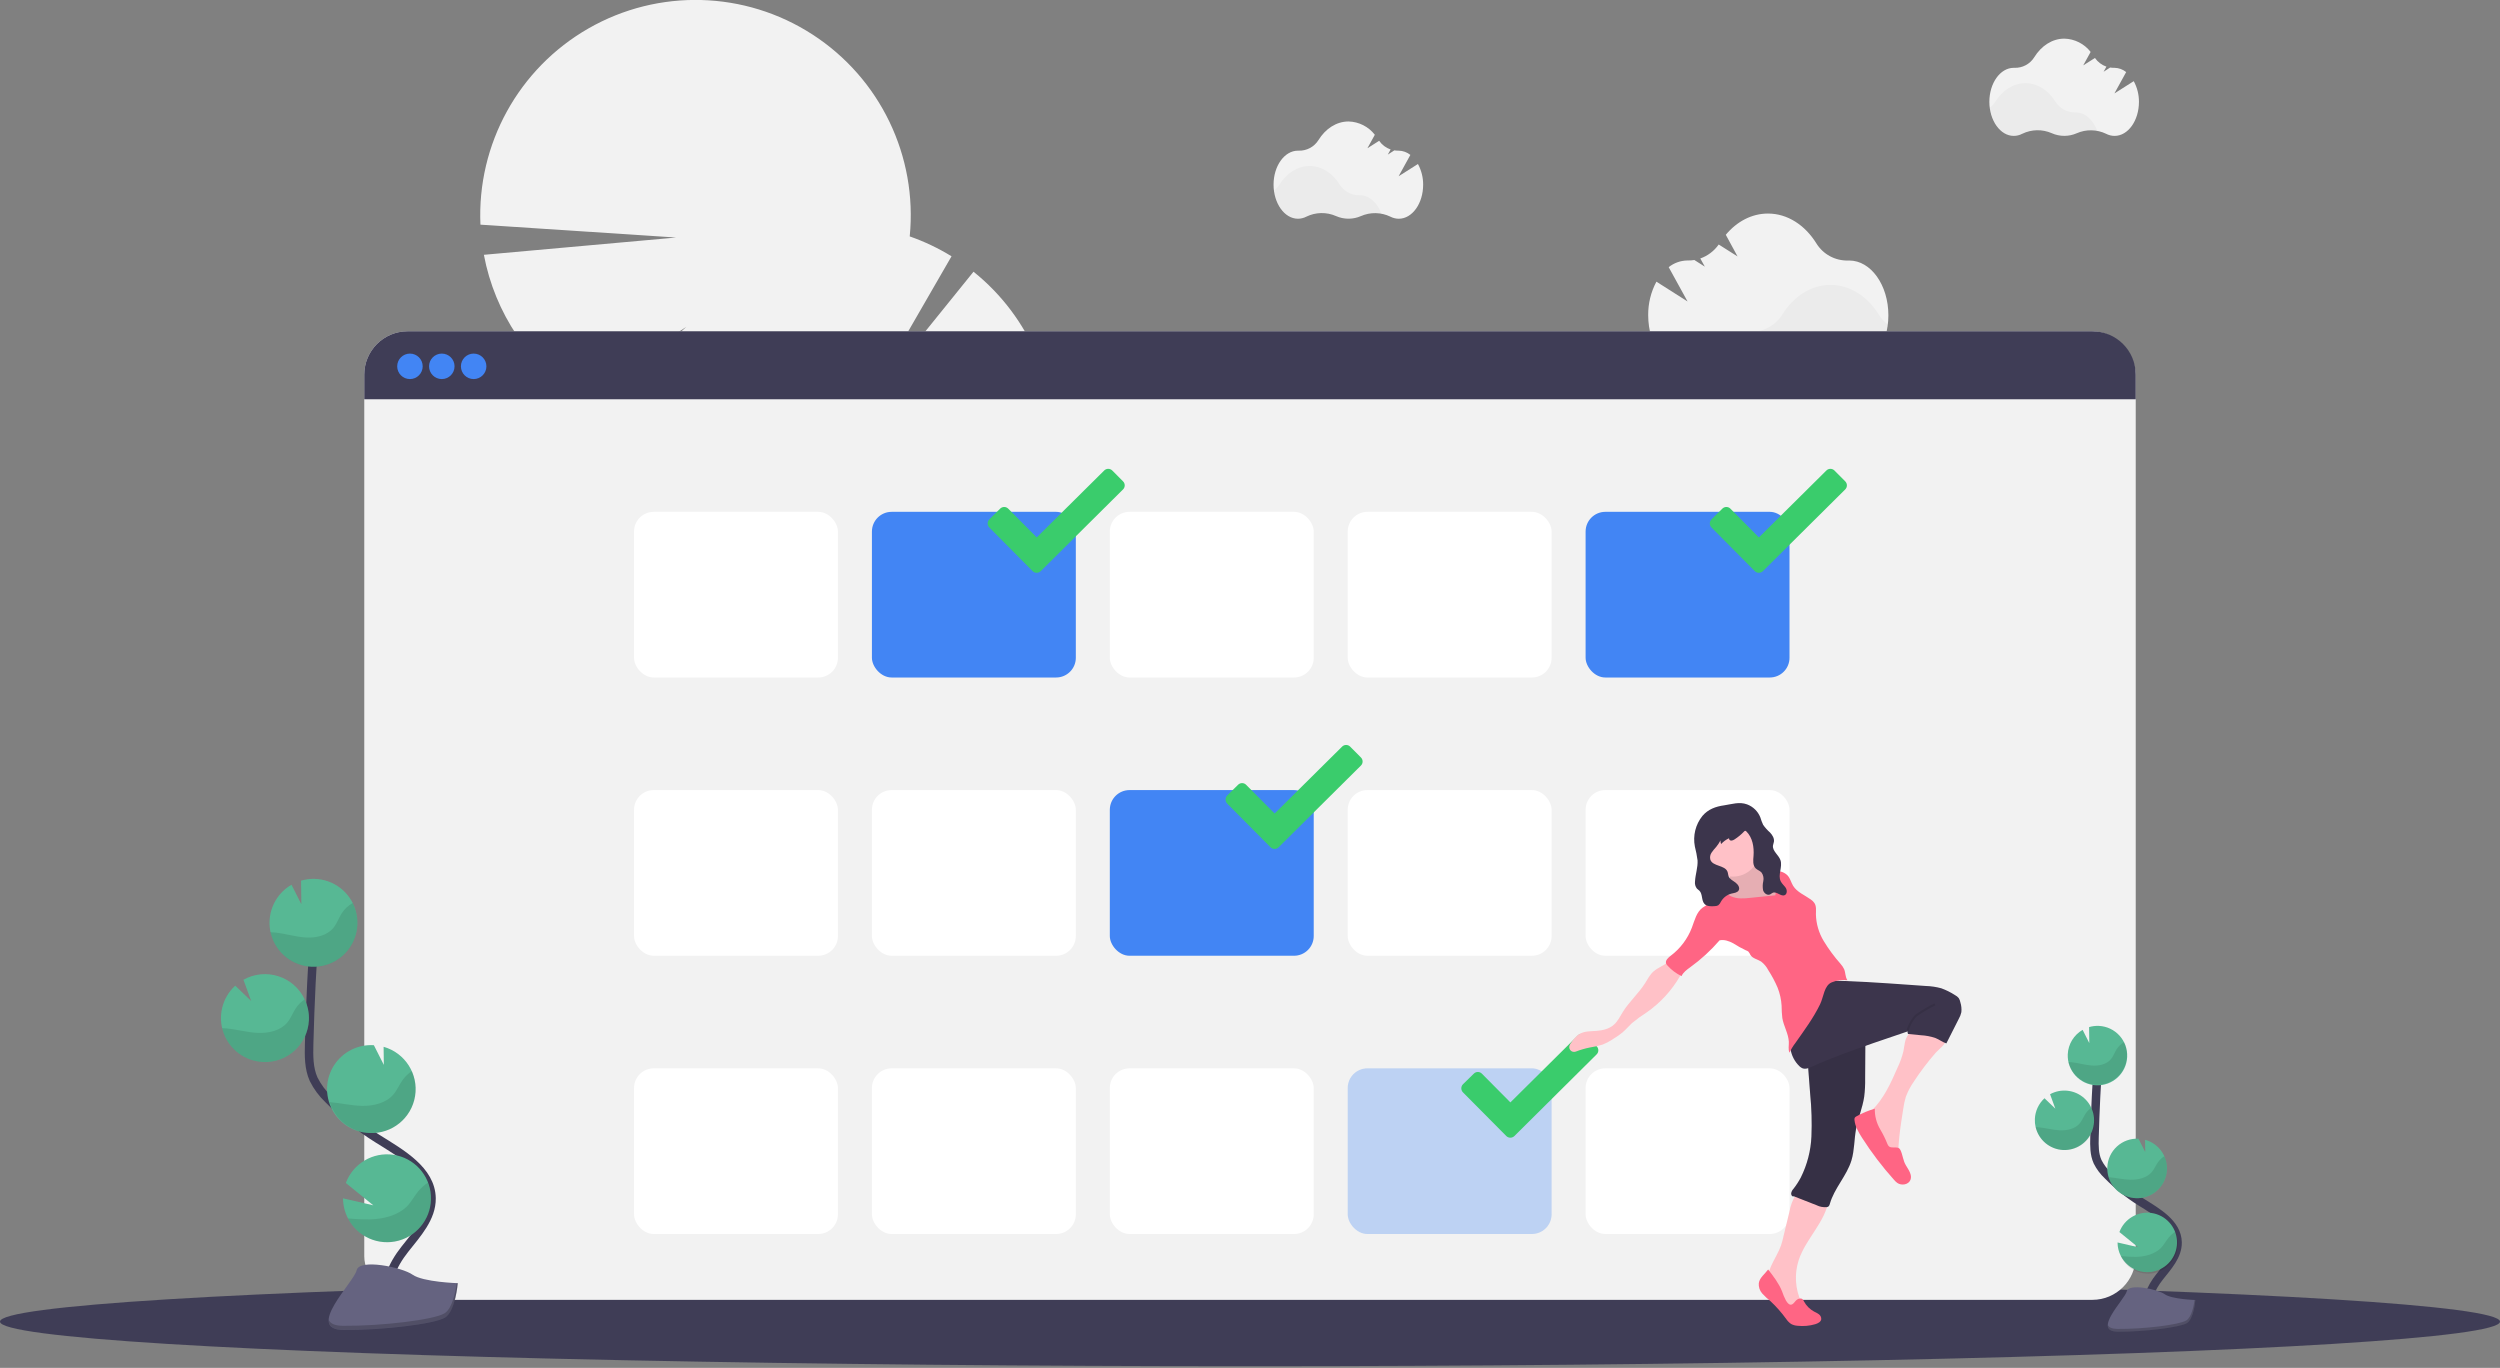 <?xml version="1.0" encoding="UTF-8"?>
<svg width="1177px" height="644px" viewBox="0 0 1177 644" version="1.1" xmlns="http://www.w3.org/2000/svg" xmlns:xlink="http://www.w3.org/1999/xlink">
    <rect x="0" y="0" width="1177" height="644" fill="#808080" stroke="none"/>
    <!-- Generator: Sketch 63.1 (92452) - https://sketch.com -->
    <title>undraw_checking_boxes_2ibd</title>
    <desc>Created with Sketch.</desc>
    <g id="illustrations" stroke="none" stroke-width="1" fill="none" fill-rule="evenodd">
        <g id="Music" transform="translate(-3124, -317)">
            <g id="undraw_checking_boxes_2ibd" transform="translate(3112, 188)">
                <path d="M470.33,256.92 L419.33,320.09 L459.98,249.66 C453.773,245.845 447.176,242.707 440.3,240.3 C444.035,202.55 426.375,165.874 394.535,145.254 C362.694,124.633 322.004,123.52 289.084,142.368 C256.164,161.217 236.525,196.872 238.19,234.77 L330.31,240.83 L239.81,248.96 C244.965,276.404 261.199,300.513 284.69,315.61 L335.12,282.89 L293.18,320.49 C297.341,322.631 301.644,324.482 306.06,326.03 C301.485,372.569 329.351,416.194 373.5,431.61 C370.025,466.721 385.062,501.112 413.197,522.402 C441.332,543.692 478.515,548.816 511.36,535.93 C512.257,539.899 513.845,543.68 516.05,547.1 C519.19,552.136 523.62,556.242 528.88,558.99 C529.567,571.025 536.465,581.836 547.09,587.53 C547.792,599.558 554.686,610.359 565.3,616.06 C565.99,628.094 572.882,638.905 583.5,644.61 C583.784,650.536 585.641,656.28 588.88,661.25 C597.11,674.14 611.77,679.5 621.62,673.25 C631.47,667 632.78,651.42 624.55,638.52 C621.412,633.484 616.991,629.373 611.74,626.61 C611.045,614.562 604.137,603.741 593.5,598.04 C592.8,586.009 585.9,575.206 575.28,569.51 C574.589,557.479 567.692,546.672 557.07,540.98 C556.784,535.053 554.923,529.309 551.68,524.34 C549.547,520.945 546.84,517.948 543.68,515.48 C569.518,491.235 580.815,455.255 573.474,420.592 C566.132,385.929 541.218,357.618 507.77,345.93 C511.122,311.846 497.045,278.373 470.34,256.93 L470.33,256.92 Z" id="Path" fill="#F2F2F2" fill-rule="nonzero"></path>
                <path d="M679.57,206.21 L670.47,211.98 L676,201.93 C674.438,200.667 672.498,199.963 670.49,199.93 L670.35,199.93 C669.717,199.939 669.085,199.892 668.46,199.79 L665.37,201.79 L666.7,199.38 C664.515,198.619 662.625,197.187 661.3,195.29 L655.78,198.79 L659.27,192.45 C656.296,188.612 651.754,186.314 646.9,186.19 C641.15,186.19 636.04,189.61 632.74,194.93 C630.743,198.156 627.171,200.064 623.38,199.93 L623.07,199.93 C616.73,199.93 611.59,207.12 611.59,215.93 C611.59,224.74 616.73,231.98 623.07,231.98 C624.465,231.975 625.837,231.632 627.07,230.98 C631.437,228.858 636.514,228.76 640.96,230.71 C644.719,232.383 649.011,232.383 652.77,230.71 C657.182,228.799 662.206,228.898 666.54,230.98 C667.773,231.632 669.145,231.976 670.54,231.98 C676.88,231.98 682.02,224.8 682.02,215.93 C682.03,212.536 681.187,209.194 679.57,206.21 Z" id="Path" fill="#F2F2F2" fill-rule="nonzero"></path>
                <path d="M662.42,229.7 C659.11,229.075 655.688,229.447 652.59,230.77 C648.831,232.443 644.539,232.443 640.78,230.77 C636.331,228.819 631.25,228.918 626.88,231.04 C625.648,231.695 624.275,232.038 622.88,232.04 C617.24,232.04 612.56,226.37 611.58,218.89 C612.702,218.078 613.659,217.06 614.4,215.89 C617.7,210.57 622.82,207.16 628.56,207.16 C634.3,207.16 639.35,210.53 642.65,215.79 C644.653,219.026 648.204,220.977 652.01,220.93 L652.16,220.93 C656.65,220.86 660.5,224.46 662.42,229.7 Z" id="Path" fill="#000000" fill-rule="nonzero" opacity="0.03"></path>
                <path d="M1016.57,167.21 L1007.47,172.98 L1013,162.93 C1011.438,161.667 1009.498,160.963 1007.49,160.93 L1007.35,160.93 C1006.717,160.939 1006.085,160.892 1005.46,160.79 L1002.37,162.79 L1003.7,160.38 C1001.515,159.619 999.625,158.187 998.3,156.29 L992.78,159.79 L996.27,153.45 C993.296,149.612 988.754,147.314 983.9,147.19 C978.15,147.19 973.04,150.61 969.74,155.93 C967.743,159.156 964.171,161.064 960.38,160.93 L960.07,160.93 C953.73,160.93 948.59,168.12 948.59,176.93 C948.59,185.74 953.73,192.98 960.07,192.98 C961.465,192.975 962.837,192.632 964.07,191.98 C968.437,189.858 973.514,189.76 977.96,191.71 C981.719,193.383 986.011,193.383 989.77,191.71 C994.182,189.799 999.206,189.898 1003.54,191.98 C1004.773,192.632 1006.145,192.976 1007.54,192.98 C1013.88,192.98 1019.02,185.8 1019.02,176.93 C1019.03,173.536 1018.187,170.194 1016.57,167.21 Z" id="Path" fill="#F2F2F2" fill-rule="nonzero"></path>
                <path d="M999.42,190.7 C996.11,190.075 992.688,190.447 989.59,191.77 C985.831,193.443 981.539,193.443 977.78,191.77 C973.331,189.819 968.25,189.918 963.88,192.04 C962.648,192.695 961.275,193.038 959.88,193.04 C954.24,193.04 949.56,187.37 948.58,179.89 C949.702,179.078 950.659,178.06 951.4,176.89 C954.7,171.57 959.82,168.16 965.56,168.16 C971.3,168.16 976.35,171.53 979.65,176.79 C981.653,180.026 985.204,181.977 989.01,181.93 L989.16,181.93 C993.65,181.86 997.5,185.46 999.42,190.7 Z" id="Path" fill="#000000" fill-rule="nonzero" opacity="0.03"></path>
                <path d="M791.84,261.61 L806.5,270.93 L797.62,254.78 C800.138,252.776 803.252,251.667 806.47,251.63 L806.7,251.63 C807.705,251.645 808.708,251.571 809.7,251.41 L814.65,254.55 L812.5,250.69 C816.007,249.457 819.039,247.156 821.17,244.11 L830.04,249.73 L824.5,239.54 C829.69,233.32 836.68,229.54 844.37,229.54 C853.6,229.54 861.81,235.02 867.12,243.54 C870.305,248.737 876.028,251.831 882.12,251.65 L882.62,251.65 C892.8,251.65 901.05,263.19 901.05,277.43 C901.05,291.67 892.8,303.22 882.62,303.22 C880.378,303.211 878.172,302.659 876.19,301.61 C869.176,298.202 861.02,298.045 853.88,301.18 C847.835,303.882 840.925,303.882 834.88,301.18 C827.793,298.11 819.722,298.267 812.76,301.61 C810.798,302.631 808.621,303.169 806.41,303.18 C796.22,303.18 787.97,291.64 787.97,277.39 C787.915,271.889 789.246,266.462 791.84,261.61 Z" id="Path" fill="#F2F2F2" fill-rule="nonzero"></path>
                <path d="M819.39,299.38 C824.711,298.377 830.21,298.976 835.19,301.1 C841.235,303.802 848.145,303.802 854.19,301.1 C861.333,297.965 869.493,298.122 876.51,301.53 C878.488,302.579 880.691,303.131 882.93,303.14 C891.98,303.14 899.5,294.03 901.07,282.01 C899.264,280.688 897.73,279.032 896.55,277.13 C891.24,268.59 883.03,263.13 873.8,263.13 C864.57,263.13 856.47,268.55 851.16,277.01 C847.947,282.194 842.259,285.322 836.16,285.26 L835.93,285.26 C828.67,285.19 822.43,290.97 819.39,299.38 Z" id="Path" fill="#000000" fill-rule="nonzero" opacity="0.03"></path>
                <ellipse id="Oval" fill="#3F3D56" fill-rule="nonzero" cx="600.5" cy="751.22" rx="588.5" ry="21"></ellipse>
                <rect id="Rectangle" fill="#F2F2F2" fill-rule="nonzero" x="183.5" y="284.97" width="834" height="456" rx="20.42"></rect>
                <path d="M1017.5,305.39 L1017.5,316.97 L183.5,316.97 L183.5,305.39 C183.5,294.112 192.642,284.97 203.92,284.97 L997.08,284.97 C1008.358,284.97 1017.5,294.112 1017.5,305.39 Z" id="Path" fill="#3F3D56" fill-rule="nonzero"></path>
                <circle id="Oval" fill="#4285F4" fill-rule="nonzero" cx="205" cy="301.47" r="6"></circle>
                <circle id="Oval" fill="#4285F4" fill-rule="nonzero" cx="220" cy="301.47" r="6"></circle>
                <circle id="Oval" fill="#4285F4" fill-rule="nonzero" cx="235" cy="301.47" r="6"></circle>
                <g id="Group" transform="translate(0.5, 0.61)"></g>
                <g id="Group" transform="translate(0.5, 0.61)"></g>
                <rect id="Rectangle" fill="#FFFFFF" fill-rule="nonzero" x="310.5" y="369.97" width="96" height="78" rx="9.29"></rect>
                <rect id="Rectangle" fill="#4285F4" fill-rule="nonzero" x="422.5" y="369.97" width="96" height="78" rx="9.29"></rect>
                <rect id="Rectangle" fill="#FFFFFF" fill-rule="nonzero" x="534.5" y="369.97" width="96" height="78" rx="9.29"></rect>
                <rect id="Rectangle" fill="#FFFFFF" fill-rule="nonzero" x="646.5" y="369.97" width="96" height="78" rx="9.29"></rect>
                <rect id="Rectangle" fill="#4285F4" fill-rule="nonzero" x="758.5" y="369.97" width="96" height="78" rx="9.29"></rect>
                <rect id="Rectangle" fill="#FFFFFF" fill-rule="nonzero" x="310.5" y="500.97" width="96" height="78" rx="9.29"></rect>
                <rect id="Rectangle" fill="#FFFFFF" fill-rule="nonzero" x="422.5" y="500.97" width="96" height="78" rx="9.29"></rect>
                <rect id="Rectangle" fill="#4285F4" fill-rule="nonzero" x="534.5" y="500.97" width="96" height="78" rx="9.29"></rect>
                <rect id="Rectangle" fill="#FFFFFF" fill-rule="nonzero" x="646.5" y="500.97" width="96" height="78" rx="9.29"></rect>
                <rect id="Rectangle" fill="#FFFFFF" fill-rule="nonzero" x="758.5" y="500.97" width="96" height="78" rx="9.29"></rect>
                <rect id="Rectangle" fill="#FFFFFF" fill-rule="nonzero" x="310.5" y="631.97" width="96" height="78" rx="9.29"></rect>
                <rect id="Rectangle" fill="#FFFFFF" fill-rule="nonzero" x="422.5" y="631.97" width="96" height="78" rx="9.29"></rect>
                <rect id="Rectangle" fill="#FFFFFF" fill-rule="nonzero" x="534.5" y="631.97" width="96" height="78" rx="9.29"></rect>
                <rect id="Rectangle" fill="#4285F4" fill-rule="nonzero" opacity="0.3" x="646.5" y="631.97" width="96" height="78" rx="9.29"></rect>
                <rect id="Rectangle" fill="#FFFFFF" fill-rule="nonzero" x="758.5" y="631.97" width="96" height="78" rx="9.29"></rect>
                <path d="M540.72,355.61 L535.66,350.52 C535.157,350.011 534.471,349.725 533.755,349.725 C533.039,349.725 532.353,350.011 531.85,350.52 L500.09,382.01 L486.66,368.47 C486.16,367.966 485.48,367.682 484.77,367.682 C484.06,367.682 483.38,367.966 482.88,368.47 L477.77,373.52 C476.725,374.579 476.725,376.281 477.77,377.34 L498.16,397.89 C499.219,398.935 500.921,398.935 501.98,397.89 L540.72,359.43 C541.232,358.926 541.52,358.238 541.52,357.52 C541.52,356.802 541.232,356.114 540.72,355.61 L540.72,355.61 Z" id="Path" fill="#3ACC6C" fill-rule="nonzero"></path>
                <path d="M880.72,355.61 L875.66,350.52 C875.157,350.011 874.471,349.725 873.755,349.725 C873.039,349.725 872.353,350.011 871.85,350.52 L840.09,382.01 L826.66,368.47 C826.16,367.966 825.48,367.682 824.77,367.682 C824.06,367.682 823.38,367.966 822.88,368.47 L817.77,373.52 C816.725,374.579 816.725,376.281 817.77,377.34 L838.16,397.89 C839.219,398.935 840.921,398.935 841.98,397.89 L880.72,359.43 C881.232,358.926 881.52,358.238 881.52,357.52 C881.52,356.802 881.232,356.114 880.72,355.61 L880.72,355.61 Z" id="Path" fill="#3ACC6C" fill-rule="nonzero"></path>
                <path d="M652.72,485.61 L647.66,480.52 C647.157,480.011 646.471,479.725 645.755,479.725 C645.039,479.725 644.353,480.011 643.85,480.52 L612.09,512.01 L598.66,498.47 C598.16,497.966 597.48,497.682 596.77,497.682 C596.06,497.682 595.38,497.966 594.88,498.47 L589.77,503.52 C588.725,504.579 588.725,506.281 589.77,507.34 L610.16,527.89 C611.219,528.935 612.921,528.935 613.98,527.89 L652.72,489.43 C653.232,488.926 653.52,488.238 653.52,487.52 C653.52,486.802 653.232,486.114 652.72,485.61 L652.72,485.61 Z" id="Path" fill="#3ACC6C" fill-rule="nonzero"></path>
                <path d="M763.72,621.61 L758.66,616.52 C758.157,616.011 757.471,615.725 756.755,615.725 C756.039,615.725 755.353,616.011 754.85,616.52 L723.09,648.01 L709.66,634.47 C709.16,633.966 708.48,633.682 707.77,633.682 C707.06,633.682 706.38,633.966 705.88,634.47 L700.77,639.47 C699.725,640.529 699.725,642.231 700.77,643.29 L721.16,663.84 C722.219,664.885 723.921,664.885 724.98,663.84 L763.72,625.38 C764.753,624.336 764.753,622.654 763.72,621.61 Z" id="Path" fill="#3ACC6C" fill-rule="nonzero"></path>
                <path d="M1024.4,747.39 C1021.4,741.88 1024.8,735.12 1028.69,730.21 C1032.58,725.3 1037.3,720.21 1037.2,713.92 C1037.05,704.92 1027.5,699.6 1019.87,694.83 C1014.204,691.293 1008.981,687.094 1004.31,682.32 C1002.352,680.485 1000.734,678.318 999.53,675.92 C997.95,672.4 997.99,668.4 998.09,664.55 C998.43,651.71 999.067,638.88 1000,626.06" id="Path" stroke="#3F3D56" stroke-width="4"></path>
                <path d="M985.5,625.36 C985.716,620.583 988.356,616.246 992.5,613.86 L995.64,620.08 L995.54,612.55 C997.042,612.11 998.606,611.921 1000.17,611.99 C1007.884,612.367 1013.835,618.919 1013.471,626.633 C1013.107,634.348 1006.565,640.31 998.85,639.959 C991.135,639.608 985.162,633.075 985.5,625.36 L985.5,625.36 Z" id="Path" fill="#57B894" fill-rule="nonzero"></path>
                <path d="M1010.5,720.35 C1013.534,726.231 1020.271,729.184 1026.652,727.43 C1033.032,725.677 1037.314,719.695 1036.916,713.09 C1036.519,706.485 1031.551,701.06 1025.006,700.084 C1018.461,699.108 1012.127,702.848 1009.82,709.05 L1018.59,716.18 L1008.94,713.95 C1008.944,716.177 1009.478,718.371 1010.5,720.35 Z" id="Path" fill="#57B894" fill-rule="nonzero"></path>
                <path d="M1017.5,693.1 C1024.644,693.47 1030.917,688.395 1032.048,681.331 C1033.178,674.268 1028.802,667.488 1021.9,665.61 L1021.98,671.39 L1018.8,665.1 L1018.8,665.1 C1015.081,664.918 1011.443,666.225 1008.69,668.732 C1005.937,671.24 1004.296,674.74 1004.13,678.46 C1004.048,680.079 1004.251,681.701 1004.73,683.25 C1006.478,688.902 1011.59,692.844 1017.5,693.1 Z" id="Path" fill="#57B894" fill-rule="nonzero"></path>
                <path d="M983.38,670.43 C989.286,670.647 994.692,667.132 996.89,661.647 C999.088,656.161 997.604,649.886 993.183,645.965 C988.761,642.044 982.353,641.322 977.17,644.16 L979.65,650.96 L974.55,646.06 C971.817,648.563 970.188,652.048 970.02,655.75 C969.953,657.05 970.071,658.353 970.37,659.62 C971.794,665.732 977.111,670.15 983.38,670.43 L983.38,670.43 Z" id="Path" fill="#57B894" fill-rule="nonzero"></path>
                <path d="M987.38,629.1 C990.62,629.45 993.77,630.46 997.02,630.66 C1000.27,630.86 1003.84,630.09 1005.9,627.56 C1007,626.2 1007.56,624.48 1008.49,622.99 C1009.378,621.606 1010.594,620.462 1012.03,619.66 C1014.34,624.489 1013.694,630.213 1010.366,634.406 C1007.038,638.599 1001.61,640.527 996.383,639.373 C991.155,638.218 987.044,634.184 985.79,628.98 C986.323,629 986.853,629.04 987.38,629.1 Z" id="Path" fill="#000000" fill-rule="nonzero" opacity="0.1"></path>
                <path d="M983.38,670.43 C988.304,670.68 992.996,668.321 995.734,664.221 C998.471,660.12 998.849,654.882 996.73,650.43 C995.616,651.179 994.659,652.136 993.91,653.25 C992.91,654.76 992.3,656.51 991.13,657.89 C988.94,660.46 985.21,661.3 981.82,661.15 C978.43,661 975.16,660.03 971.82,659.72 C971.35,659.72 970.88,659.65 970.4,659.64 C971.828,665.734 977.128,670.139 983.38,670.43 L983.38,670.43 Z" id="Path" fill="#000000" fill-rule="nonzero" opacity="0.1"></path>
                <path d="M1017.5,693.1 C1022.377,693.347 1027.03,691.035 1029.779,687 C1032.527,682.964 1032.975,677.788 1030.96,673.34 C1029.796,674.1 1028.779,675.066 1027.96,676.19 C1026.87,677.73 1026.19,679.5 1024.96,680.92 C1022.59,683.56 1018.61,684.49 1015.03,684.41 C1011.45,684.33 1008.2,683.48 1004.75,683.21 C1006.482,688.871 1011.587,692.83 1017.5,693.1 Z" id="Path" fill="#000000" fill-rule="nonzero" opacity="0.1"></path>
                <path d="M1010.5,720.35 C1013.662,727.416 1021.954,730.582 1029.02,727.42 C1036.086,724.258 1039.252,715.966 1036.09,708.9 C1034.929,709.654 1033.891,710.582 1033.01,711.65 C1031.67,713.27 1030.79,715.12 1029.25,716.65 C1026.38,719.47 1021.75,720.65 1017.62,720.74 C1015.241,720.751 1012.864,720.621 1010.5,720.35 L1010.5,720.35 Z" id="Path" fill="#000000" fill-rule="nonzero" opacity="0.1"></path>
                <path d="M1045.57,741.04 C1045.57,741.04 1034.49,740.7 1031.15,738.32 C1027.81,735.94 1014.15,733.11 1013.29,736.92 C1012.43,740.73 996.64,755.92 1009.14,755.98 C1021.64,756.04 1038.2,753.98 1041.54,751.98 C1044.88,749.98 1045.57,741.04 1045.57,741.04 Z" id="Path" fill="#656380" fill-rule="nonzero"></path>
                <path d="M1008.92,754.66 C1021.43,754.76 1037.98,752.71 1041.31,750.66 C1043.85,749.11 1044.86,743.57 1045.2,741.01 L1045.57,741.01 C1045.57,741.01 1044.87,749.95 1041.57,752.01 C1038.27,754.07 1021.68,756.09 1009.17,756.01 C1005.56,756.01 1004.32,754.7 1004.39,752.8 C1004.86,753.92 1006.23,754.61 1008.92,754.66 Z" id="Path" fill="#000000" fill-rule="nonzero" opacity="0.2"></path>
                <path d="M196.29,742.47 C191.9,734.35 196.88,724.39 202.6,717.14 C208.32,709.89 215.3,702.36 215.16,693.14 C214.94,679.87 200.86,672.04 189.6,665 C181.252,659.781 173.551,653.591 166.66,646.56 C163.793,643.846 161.424,640.651 159.66,637.12 C157.33,631.93 157.4,626.03 157.55,620.34 C158.03,601.407 158.963,582.49 160.35,563.59" id="Path" stroke="#3F3D56" stroke-width="4"></path>
                <path d="M138.91,562.54 C139.223,555.481 143.118,549.07 149.24,545.54 L153.88,554.71 L153.74,543.61 C162.377,541.067 171.668,544.398 176.721,551.851 C181.774,559.303 181.429,569.167 175.869,576.249 C170.309,583.332 160.809,586.007 152.37,582.868 C143.931,579.729 138.489,571.494 138.91,562.5 L138.91,562.54 Z" id="Path" fill="#57B894" fill-rule="nonzero"></path>
                <path d="M175.82,702.61 C180.295,711.31 190.252,715.686 199.688,713.1 C209.123,710.513 215.457,701.672 214.871,691.906 C214.285,682.14 206.939,674.12 197.262,672.681 C187.585,671.242 178.223,676.777 174.82,685.95 L187.74,696.46 L173.5,693.17 C173.51,696.457 174.305,699.693 175.82,702.61 L175.82,702.61 Z" id="Path" fill="#57B894" fill-rule="nonzero"></path>
                <path d="M186.04,662.43 C196.543,662.905 205.733,655.432 207.41,645.053 C209.087,634.674 202.718,624.687 192.6,621.83 L192.71,630.35 L188.02,621.08 L187.97,621.08 C180.512,620.616 173.384,624.207 169.318,630.475 C165.251,636.744 164.879,644.718 168.344,651.338 C171.808,657.958 178.572,662.197 186.04,662.43 L186.04,662.43 Z" id="Path" fill="#57B894" fill-rule="nonzero"></path>
                <path d="M135.8,629 C147.216,629.526 156.9,620.705 157.44,609.29 C157.597,605.905 156.91,602.534 155.44,599.48 C152.994,594.287 148.499,590.345 143.03,588.598 C137.562,586.851 131.614,587.457 126.61,590.27 L130.26,600.27 L122.74,593.05 C116.584,598.697 114.426,607.491 117.268,615.347 C120.11,623.202 127.396,628.579 135.74,628.98 L135.8,629 Z" id="Path" fill="#57B894" fill-rule="nonzero"></path>
                <path d="M141.7,568.05 C146.47,568.58 151.12,570.05 155.91,570.36 C160.7,570.67 165.97,569.51 169,565.78 C170.63,563.78 171.45,561.24 172.83,559.05 C174.138,557.011 175.927,555.325 178.04,554.14 C181.678,561.303 180.844,569.924 175.899,576.256 C170.954,582.588 162.791,585.486 154.961,583.692 C147.13,581.897 141.044,575.733 139.35,567.88 C140.13,567.91 140.92,567.97 141.7,568.05 Z" id="Path" fill="#000000" fill-rule="nonzero" opacity="0.1"></path>
                <path d="M135.8,629 C147.216,629.526 156.9,620.705 157.44,609.29 C157.597,605.905 156.91,602.534 155.44,599.48 C153.799,600.586 152.386,601.999 151.28,603.64 C149.81,605.87 148.91,608.44 147.18,610.48 C143.96,614.27 138.45,615.48 133.46,615.28 C128.47,615.08 123.64,613.64 118.67,613.18 C117.98,613.12 117.28,613.07 116.58,613.05 C118.693,622.07 126.545,628.586 135.8,629 L135.8,629 Z" id="Path" fill="#000000" fill-rule="nonzero" opacity="0.1"></path>
                <path d="M186.04,662.43 C193.223,662.769 200.066,659.354 204.114,653.411 C208.162,647.468 208.835,639.85 205.89,633.29 C204.188,634.415 202.707,635.841 201.52,637.5 C199.91,639.77 198.91,642.38 197.02,644.5 C193.53,648.39 187.66,649.76 182.37,649.64 C177.25,649.52 172.31,648.27 167.22,647.88 C169.804,656.209 177.329,662.026 186.04,662.43 Z" id="Path" fill="#000000" fill-rule="nonzero" opacity="0.1"></path>
                <path d="M175.82,702.61 C180.854,712.382 192.647,716.515 202.68,712.024 C212.712,707.533 217.485,695.983 213.55,685.72 C211.847,686.825 210.314,688.173 209,689.72 C207,692.12 205.74,694.84 203.46,697.08 C199.23,701.23 192.4,702.94 186.32,703.08 C182.814,703.13 179.308,702.973 175.82,702.61 L175.82,702.61 Z" id="Path" fill="#000000" fill-rule="nonzero" opacity="0.1"></path>
                <path d="M227.5,733.12 C227.5,733.12 211.17,732.62 206.24,729.12 C201.31,725.62 181.12,721.43 179.9,727.05 C178.68,732.67 155.35,755.05 173.79,755.16 C192.23,755.27 216.64,752.29 221.55,749.29 C226.46,746.29 227.5,733.12 227.5,733.12 Z" id="Path" fill="#656380" fill-rule="nonzero"></path>
                <path d="M173.5,753.19 C191.94,753.34 216.35,750.32 221.26,747.33 C225,745.05 226.5,736.87 226.99,733.1 L227.54,733.1 C227.54,733.1 226.54,746.27 221.59,749.26 C216.64,752.25 192.27,755.26 173.83,755.13 C168.51,755.13 166.67,753.19 166.77,750.39 C167.5,752.1 169.5,753.16 173.5,753.19 Z" id="Path" fill="#000000" fill-rule="nonzero" opacity="0.2"></path>
                <path d="M873.26,692.61 C873.093,693.03 872.985,693.471 872.94,693.92 C871.35,704.39 862.2,712.12 858.86,722.17 C856.719,728.703 857.14,735.806 860.04,742.04 C860.561,742.913 860.873,743.896 860.95,744.91 C860.95,745.91 860.15,747 859.14,746.91 C856.72,746.75 854.81,744.91 852.79,743.61 C850.264,742.053 848.069,740.015 846.33,737.61 C844.589,735.17 843.901,732.132 844.42,729.18 C845.62,723.72 849.79,718.85 851.09,713.41 L854.5,699.3 C854.965,696.64 855.914,694.088 857.3,691.77 C857.835,690.854 858.668,690.148 859.66,689.77 C860.242,689.628 860.843,689.581 861.44,689.63 C865.39,689.8 869.5,691.28 873.26,692.61 Z" id="Path" fill="#FFC1C7" fill-rule="nonzero"></path>
                <path d="M859.25,740.38 C859.61,740.301 859.986,740.329 860.33,740.46 C860.788,740.773 861.137,741.22 861.33,741.74 C862.408,743.74 864.045,745.383 866.04,746.47 C866.847,746.828 867.617,747.263 868.34,747.77 C869.07,748.295 869.488,749.152 869.45,750.05 C869.29,751.36 867.86,752.05 866.6,752.44 C863.895,753.231 861.061,753.479 858.26,753.17 C857.211,753.109 856.188,752.822 855.26,752.33 C854.351,751.701 853.567,750.907 852.95,749.99 C850.759,746.961 848.281,744.152 845.55,741.6 C844.16,740.505 842.863,739.297 841.67,737.99 C840.472,736.66 839.882,734.892 840.04,733.11 C840.43,730.51 842.89,728.81 844.44,726.68 C846.93,729.88 849.44,733.13 850.96,736.89 C851.46,738.401 852.082,739.87 852.82,741.28 C853.53,742.45 854.55,743.8 855.82,743.04 C857.09,742.28 857.4,740.7 859.25,740.38 Z" id="Path" fill="#FF6584" fill-rule="nonzero"></path>
                <path d="M889.31,615.88 C890.058,617.759 890.362,619.784 890.2,621.8 L890.11,636.73 C890.167,639.634 890.013,642.538 889.65,645.42 C888.86,650.61 886.73,655.52 885.8,660.69 C884.92,665.54 885.09,670.58 883.66,675.3 C881.44,682.61 875.56,688.4 873.49,695.76 C873.414,696.206 873.208,696.619 872.9,696.95 C872.658,697.144 872.367,697.268 872.06,697.31 C870.404,697.464 868.738,697.152 867.25,696.41 L856.5,692.19 C855.76,692.51 855.25,691.66 855.29,690.84 C855.416,690.036 855.79,689.291 856.36,688.71 C857.669,687.04 858.827,685.256 859.82,683.38 C862.821,677.372 864.524,670.799 864.82,664.09 C865.092,657.418 864.895,650.735 864.23,644.09 C863.863,639.277 863.497,634.47 863.13,629.67 C862.96,627.38 862.83,624.9 864.13,622.99 C865.43,621.08 867.64,620.29 869.77,619.63 C876.128,617.675 882.68,616.417 889.31,615.88 Z" id="Path" fill="#3C354C" fill-rule="nonzero"></path>
                <path d="M889.31,615.88 C890.058,617.759 890.362,619.784 890.2,621.8 L890.11,636.73 C890.167,639.634 890.013,642.538 889.65,645.42 C888.86,650.61 886.73,655.52 885.8,660.69 C884.92,665.54 885.09,670.58 883.66,675.3 C881.44,682.61 875.56,688.4 873.49,695.76 C873.414,696.206 873.208,696.619 872.9,696.95 C872.658,697.144 872.367,697.268 872.06,697.31 C870.404,697.464 868.738,697.152 867.25,696.41 L856.5,692.19 C855.76,692.51 855.25,691.66 855.29,690.84 C855.416,690.036 855.79,689.291 856.36,688.71 C857.669,687.04 858.827,685.256 859.82,683.38 C862.821,677.372 864.524,670.799 864.82,664.09 C865.092,657.418 864.895,650.735 864.23,644.09 C863.863,639.277 863.497,634.47 863.13,629.67 C862.96,627.38 862.83,624.9 864.13,622.99 C865.43,621.08 867.64,620.29 869.77,619.63 C876.128,617.675 882.68,616.417 889.31,615.88 Z" id="Path" fill="#000000" fill-rule="nonzero" opacity="0.1"></path>
                <path d="M912.85,638.5 C911.368,640.644 910.162,642.965 909.26,645.41 C908.712,647.249 908.307,649.128 908.05,651.03 C906.65,659.86 905.24,668.77 905.78,677.69 C904.011,678.11 902.148,677.648 900.78,676.45 C899.434,675.258 898.324,673.823 897.51,672.22 C896.494,670.489 895.596,668.691 894.82,666.84 C893.104,662.684 892.237,658.226 892.27,653.73 C892.242,653.364 892.304,652.997 892.45,652.66 C892.59,652.422 892.769,652.209 892.98,652.03 C898.85,646.47 902.23,638.84 905.46,631.43 C906.618,629.008 907.516,626.471 908.14,623.86 C908.67,621.22 908.71,618.3 910.38,616.19 C911.88,614.31 914.38,613.52 916.72,613.19 C918.422,612.888 920.169,612.96 921.84,613.4 C923.66,613.96 927.97,616.09 928.22,618.24 C928.47,620.39 924.63,623.14 923.38,624.57 C919.541,628.956 916.022,633.611 912.85,638.5 Z" id="Path" fill="#FFC1C7" fill-rule="nonzero"></path>
                <path d="M909.28,677.61 C910.56,679.76 912.35,682.16 911.44,684.48 C910.53,686.8 907.2,687.32 905.2,685.89 C904.625,685.45 904.102,684.947 903.64,684.39 C898.117,678.224 893.101,671.623 888.64,664.65 C886.98,662.06 885.36,659.3 885.08,656.24 C885.028,655.9 885.077,655.553 885.22,655.24 C885.416,654.954 885.685,654.726 886,654.58 C888.731,653.035 891.639,651.826 894.66,650.98 C894.587,654.405 895.474,657.782 897.22,660.73 C898.497,662.865 899.6,665.099 900.52,667.41 C901.2,669.09 901.9,669.22 903.65,669.24 C905.06,669.24 906.07,669.07 906.75,670.5 C907.83,672.74 907.91,675.31 909.28,677.61 Z" id="Path" fill="#FF6584" fill-rule="nonzero"></path>
                <path d="M871.8,590.61 C884.66,590.81 897.5,591.71 910.33,592.61 L918.67,593.2 C921.127,593.272 923.568,593.634 925.94,594.28 C928.2,595.097 930.36,596.168 932.38,597.47 C933.073,597.821 933.685,598.311 934.18,598.91 C934.564,599.519 934.823,600.199 934.94,600.91 C935.412,602.401 935.572,603.974 935.41,605.53 C935.163,606.643 934.748,607.712 934.18,608.7 L928.34,620.24 C926.47,619.63 925.02,618.41 923.19,617.69 C920.987,616.947 918.692,616.509 916.37,616.39 L910.29,615.79 C910.09,615.424 910.03,614.997 910.12,614.59 C904.78,616.45 899.46,618.18 894.12,620.04 C884.32,623.45 874.5,626.87 865.06,631.19 C863.66,631.83 862.06,632.5 860.63,631.96 C860.115,631.74 859.644,631.429 859.24,631.04 C856.903,628.815 855.387,625.865 854.94,622.67 C854.497,619.498 854.544,616.277 855.08,613.12 C855.98,606.61 857.95,599.8 862.93,595.51 C865.56,593.18 868.32,590.52 871.8,590.61 Z" id="Path" fill="#3C354C" fill-rule="nonzero"></path>
                <path d="M922.96,601.85 C920.085,603.246 917.323,604.865 914.7,606.69 C914.307,606.948 913.941,607.246 913.61,607.58 C913.367,607.858 913.143,608.152 912.94,608.46 C911.649,610.136 910.692,612.043 910.12,614.08" id="Path" stroke="#000000" opacity="0.1"></path>
                <path d="M790.6,586.26 C788.8,587.77 787.74,589.95 786.47,591.93 C783.42,596.73 779.04,600.59 776.03,605.42 C774.74,607.5 773.67,609.8 771.83,611.42 C769.63,613.42 766.59,614.11 763.65,614.34 C761,614.53 758.2,614.4 755.86,615.67 C753.86,616.77 752.46,618.76 751.18,620.67 L751.18,620.73 C750.633,621.55 750.681,622.631 751.299,623.4 C751.916,624.168 752.961,624.448 753.88,624.09 C756.031,623.258 758.249,622.612 760.51,622.16 C762.506,621.856 764.478,621.408 766.41,620.82 C768.267,620.077 770.037,619.135 771.69,618.01 C773.143,617.144 774.53,616.171 775.84,615.1 C777.45,613.73 778.84,612.1 780.36,610.65 C782.587,608.815 784.925,607.119 787.36,605.57 C793.761,601.086 799.1,595.252 803,588.48 C803.468,587.816 803.717,587.022 803.71,586.21 C803.568,585.464 803.222,584.771 802.71,584.21 C800.94,581.96 799.33,580.12 796.87,582.21 C794.93,583.82 792.5,584.61 790.6,586.26 Z" id="Path" fill="#FFC1C7" fill-rule="nonzero"></path>
                <path d="M840.91,537.53 C840.93,538.17 841.154,538.787 841.55,539.29 C842.21,539.96 843.3,539.82 844.24,539.76 C846.839,539.5 849.421,540.396 851.3,542.21 C853.01,544 853.68,546.53 854.08,548.98 C854.532,551.016 854.47,553.133 853.9,555.14 C852.951,557.46 851.121,559.309 848.81,560.28 C846.523,561.238 844.1,561.831 841.63,562.04 C839.579,562.4 837.481,562.4 835.43,562.04 C833,561.48 830.89,560.04 828.7,558.83 C827.168,558.1 825.687,557.264 824.27,556.33 C822.841,555.377 821.813,553.932 821.38,552.27 C821.122,551.411 821.41,550.481 822.11,549.92 C822.465,549.754 822.843,549.64 823.23,549.58 C824.888,549.16 826.191,547.88 826.64,546.23 C827.31,543.64 825.7,541.03 825.54,538.36 C825.46,537.586 825.625,536.806 826.01,536.13 C826.591,535.392 827.372,534.837 828.26,534.53 L833.26,532.29 C834.767,531.459 836.343,530.76 837.97,530.2 C839.56,529.79 839.67,530.89 839.97,532.2 C840.34,533.99 840.67,535.76 840.91,537.53 Z" id="Path" fill="#FFC1C7" fill-rule="nonzero"></path>
                <path d="M840.91,537.53 C840.93,538.17 841.154,538.787 841.55,539.29 C842.21,539.96 843.3,539.82 844.24,539.76 C846.839,539.5 849.421,540.396 851.3,542.21 C853.01,544 853.68,546.53 854.08,548.98 C854.532,551.016 854.47,553.133 853.9,555.14 C852.951,557.46 851.121,559.309 848.81,560.28 C846.523,561.238 844.1,561.831 841.63,562.04 C839.579,562.4 837.481,562.4 835.43,562.04 C833,561.48 830.89,560.04 828.7,558.83 C827.168,558.1 825.687,557.264 824.27,556.33 C822.841,555.377 821.813,553.932 821.38,552.27 C821.122,551.411 821.41,550.481 822.11,549.92 C822.465,549.754 822.843,549.64 823.23,549.58 C824.888,549.16 826.191,547.88 826.64,546.23 C827.31,543.64 825.7,541.03 825.54,538.36 C825.46,537.586 825.625,536.806 826.01,536.13 C826.591,535.392 827.372,534.837 828.26,534.53 L833.26,532.29 C834.767,531.459 836.343,530.76 837.97,530.2 C839.56,529.79 839.67,530.89 839.97,532.2 C840.34,533.99 840.67,535.76 840.91,537.53 Z" id="Path" fill="#000000" fill-rule="nonzero" opacity="0.1"></path>
                <circle id="Oval" fill="#FFC1C7" fill-rule="nonzero" cx="827.9" cy="529.24" r="12.47"></circle>
                <path d="M842.39,540.61 C844.24,539.774 846.224,539.273 848.25,539.13 C850.3,539.005 852.3,539.796 853.71,541.29 C854.88,542.66 855.27,544.51 856.2,546.04 C858.04,549.04 861.63,550.41 864.5,552.46 C865.177,552.904 865.761,553.474 866.22,554.14 C867.22,555.66 866.95,557.61 866.93,559.41 C867.028,563.865 868.293,568.217 870.6,572.03 C872.908,575.829 875.552,579.413 878.5,582.74 C879.193,583.503 879.773,584.361 880.22,585.29 C880.92,586.97 880.72,589 881.76,590.49 C879.258,590.178 876.718,590.523 874.39,591.49 C870.78,592.98 870.61,598.26 868.91,601.78 C865.77,608.29 861.41,614.12 857.26,620.04 C856.168,621.453 855.242,622.986 854.5,624.61 C853.76,623.04 854.27,621.17 854.18,619.44 C853.98,615.57 851.74,612.1 851.11,608.28 C850.895,606.367 850.785,604.445 850.78,602.52 C850.611,599.606 849.98,596.736 848.91,594.02 C847.673,591.12 846.188,588.333 844.47,585.69 C843.667,584.123 842.522,582.756 841.12,581.69 C839.46,580.61 837.17,580.3 836.12,578.62 C835.865,578.035 835.529,577.49 835.12,577 C834.771,576.737 834.378,576.537 833.96,576.41 C831.916,575.449 829.939,574.353 828.04,573.13 C826.04,572.04 823.77,571.23 821.56,571.72 C817.463,576.475 812.821,580.73 807.73,584.4 C806.15,585.56 804.45,586.75 803.67,588.55 C801.18,587.358 798.948,585.69 797.1,583.64 C796.807,583.353 796.57,583.014 796.4,582.64 C795.89,581.18 797.4,579.87 798.6,578.95 C803.092,575.563 806.537,570.977 808.54,565.72 C809.83,562.33 810.68,558.43 813.62,556.3 C814.552,555.765 815.432,555.146 816.25,554.45 C816.974,553.448 817.642,552.406 818.25,551.33 C819.552,549.642 821.74,548.901 823.8,549.45 C824.942,549.897 826.048,550.428 827.11,551.04 C829.88,552.29 833.06,552.04 836.11,551.7 L847.82,550.51 C848.211,549.18 847.886,547.742 846.96,546.71 C846.479,546.257 845.961,545.845 845.41,545.48 C843.877,544.249 842.811,542.531 842.39,540.61 L842.39,540.61 Z" id="Path" fill="#FF6584" fill-rule="nonzero"></path>
                <path d="M834.5,507.69 C837.366,508.755 839.645,510.987 840.77,513.83 C841.122,515.031 841.563,516.205 842.09,517.34 C843.024,518.673 844.115,519.888 845.34,520.96 C846.46,522.15 847.42,523.7 847.16,525.31 C847.06,525.91 846.8,526.47 846.72,527.06 C846.37,529.65 849.31,531.43 850.21,533.88 C851.38,537.1 848.83,540.94 850.39,543.98 C850.98,545.12 852.05,545.98 852.72,546.98 C853.39,547.98 853.46,549.78 852.33,550.39 C850.57,551.34 848.53,548.56 846.66,549.29 C846.18,549.48 845.81,549.89 845.34,550.1 C844.03,550.69 842.5,549.53 842.07,548.16 C841.797,546.75 841.824,545.299 842.15,543.9 C842.472,542.485 842.181,541 841.35,539.81 C840.59,538.94 839.35,538.6 838.56,537.81 C837.12,536.35 837.39,534 837.56,531.96 C837.87,527.84 837.13,523.33 834.18,520.43 C834.052,520.263 833.86,520.158 833.65,520.14 C833.438,520.179 833.248,520.297 833.12,520.47 C831.777,521.877 830.273,523.123 828.64,524.18 C828.179,524.533 827.62,524.736 827.04,524.76 C826.47,524.76 825.9,524.18 826.04,523.63 C824.624,524.286 823.352,525.217 822.3,526.37 C822.072,525.827 821.969,525.239 822,524.65 C821.451,525.742 820.78,526.769 820,527.71 C819.204,528.564 818.469,529.473 817.8,530.43 C817.131,531.403 816.926,532.622 817.24,533.76 C818.36,536.97 824.07,536.23 825.31,539.4 C825.58,540.11 825.57,540.89 825.85,541.59 C826.4,542.95 827.85,543.59 829.05,544.49 C830.25,545.39 831.29,546.92 830.57,548.19 C829.94,549.28 828.47,549.4 827.25,549.68 C825.142,550.203 823.337,551.56 822.25,553.44 C821.965,554.123 821.523,554.729 820.96,555.21 C820.455,555.469 819.897,555.606 819.33,555.61 C817.63,555.75 815.68,555.79 814.51,554.61 C812.94,552.96 813.68,549.96 812.08,548.34 C811.71,547.98 811.25,547.72 810.9,547.34 C810.164,546.389 809.843,545.181 810.01,543.99 C810.17,540.66 811.4,537.4 811.21,534.07 C810.915,531.867 810.491,529.683 809.94,527.53 C808.95,522.443 810.253,517.179 813.5,513.14 C816.22,509.95 819.77,508.7 823.79,508.14 C827.37,507.61 830.83,506.36 834.5,507.69 Z" id="Path" fill="#3C354C" fill-rule="nonzero"></path>
            </g>
        </g>
    </g>
</svg>